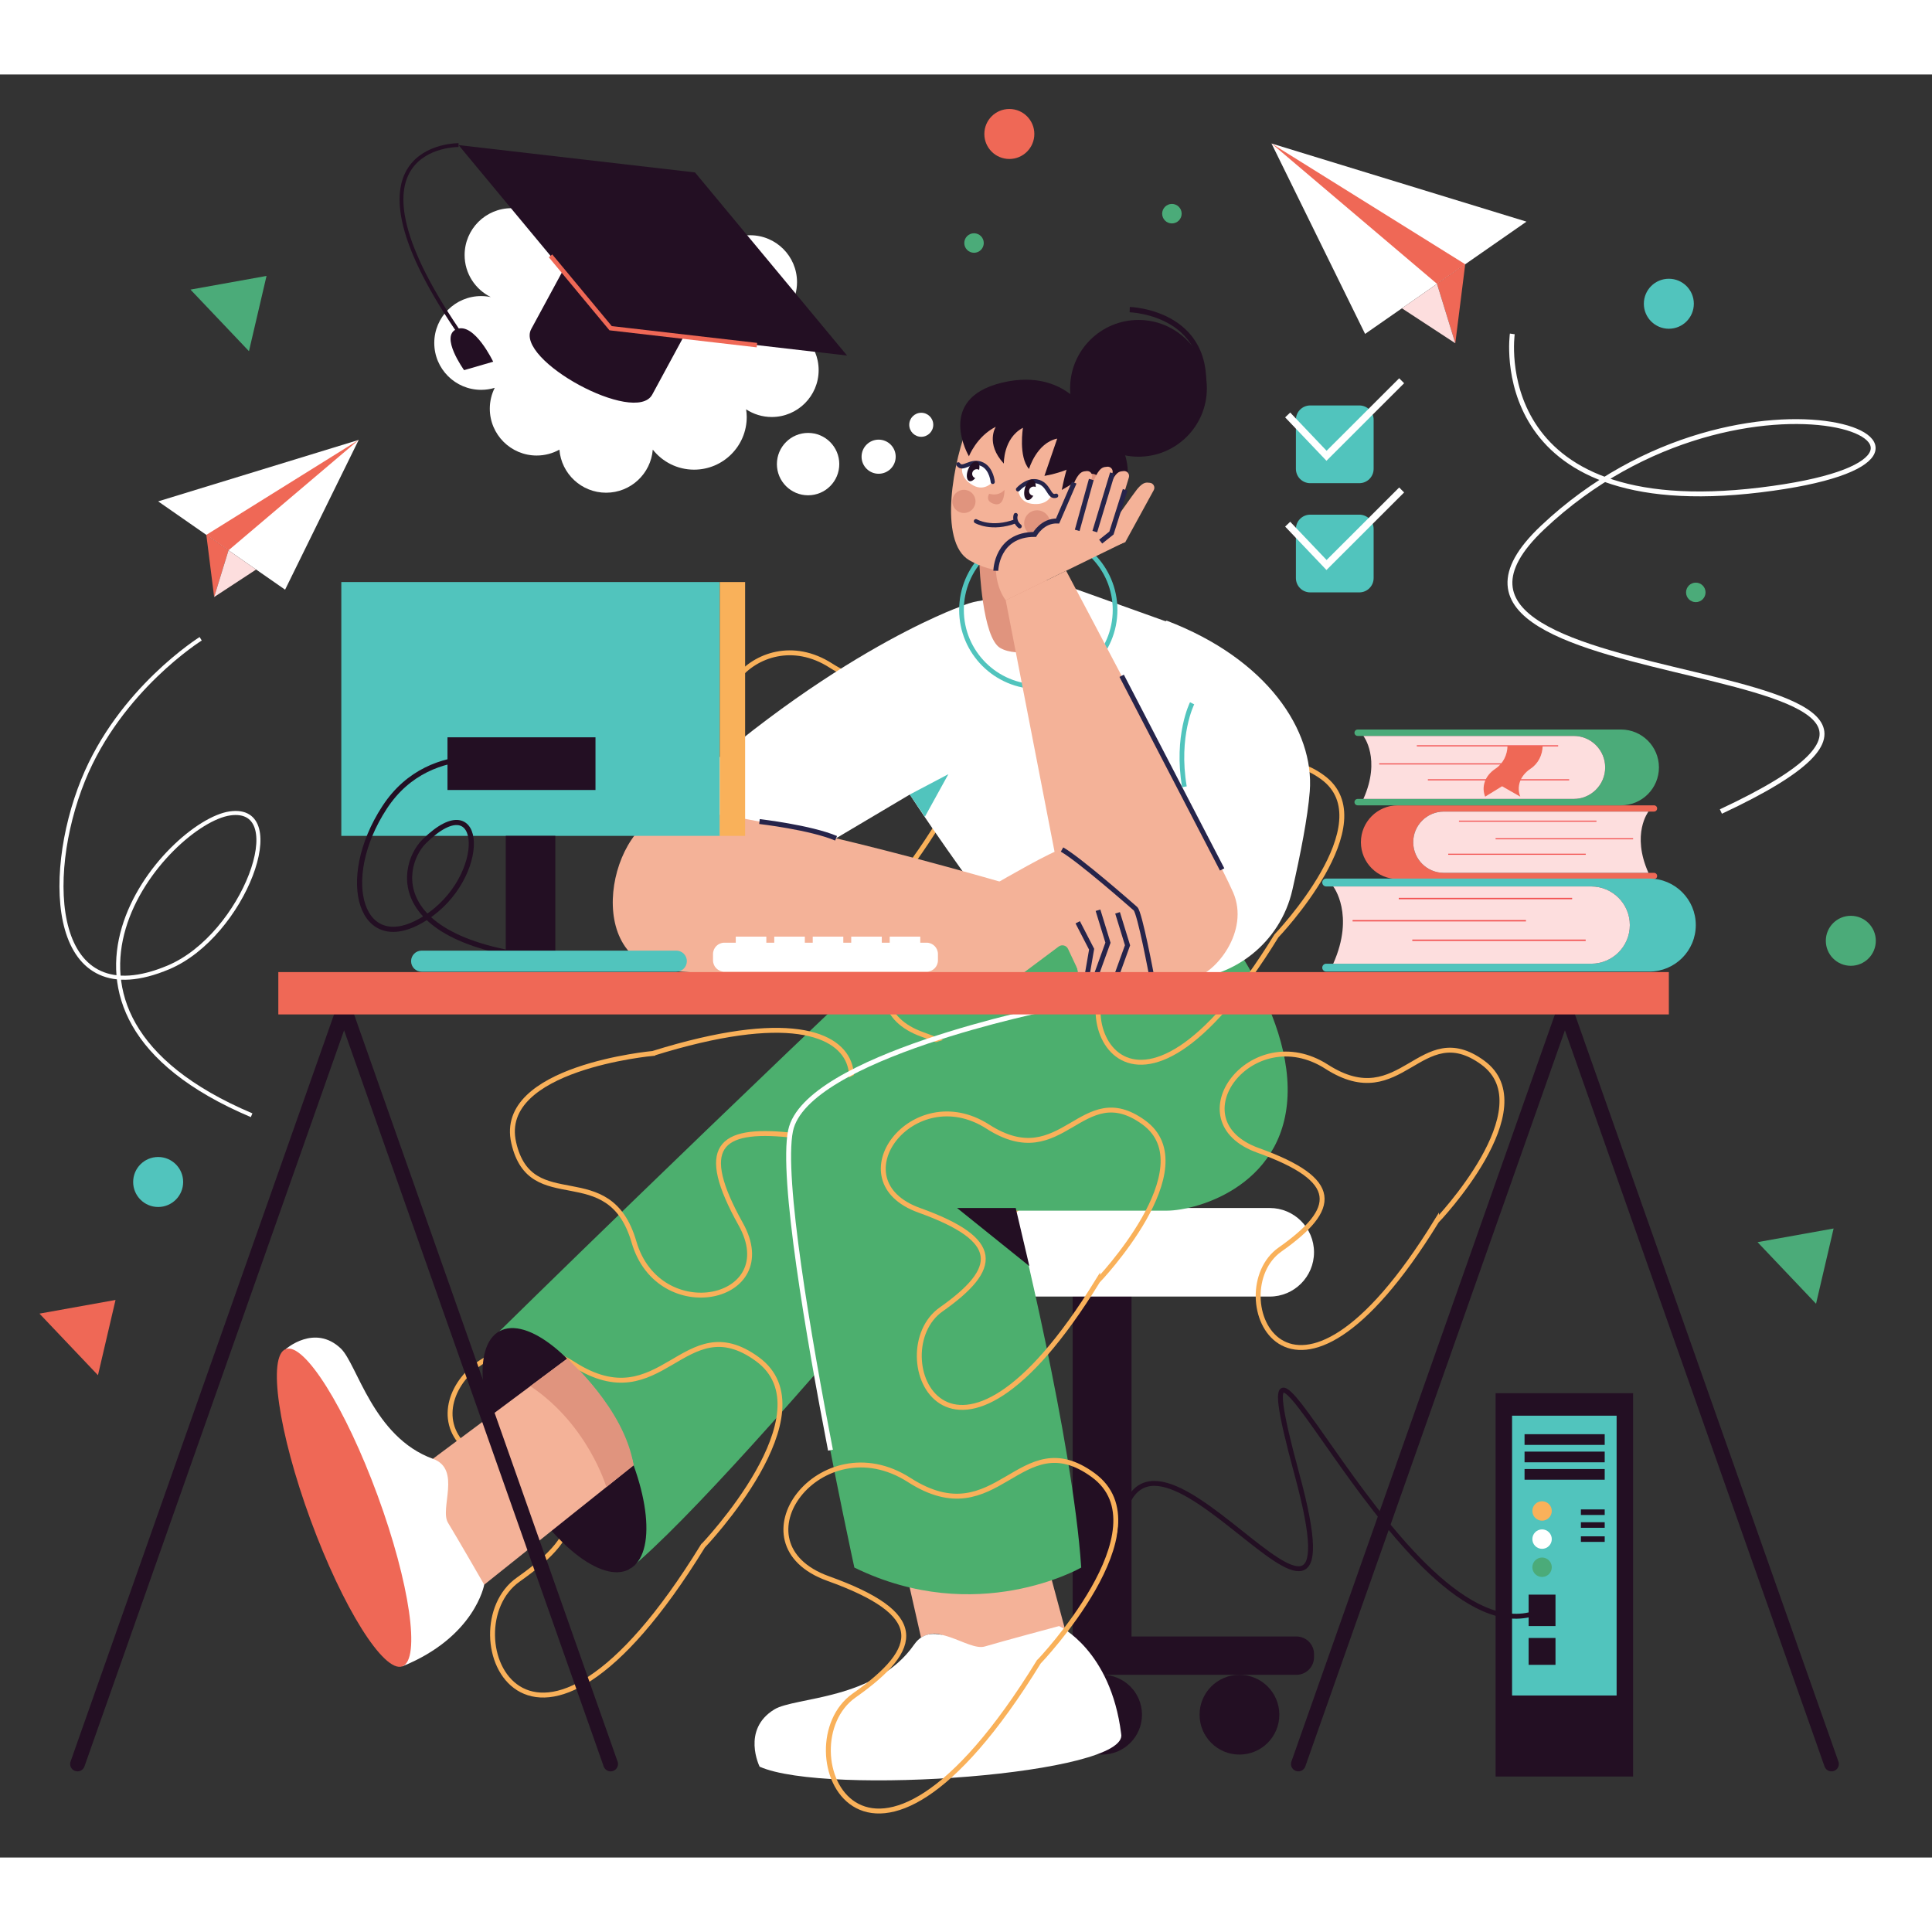 <svg version="1.1" id="svg2" width="1000px" height="1000px" viewBox="28.202 44.739 625.727 577.479" xmlns="http://www.w3.org/2000/svg">
  <rect x="28.202" y="44.739" width="625.727" height="577.479" fill="#333333" stroke="none"/>
  <g id="g8" transform="matrix(1.333,0,0,-1.333,0,666.667)">
    <g id="g10" transform="scale(0.1)">
      <path d="m 307.488,1654.93 142.09,-149.62 42.688,182.82 z" style="fill-opacity: 1; fill-rule: nonzero; stroke: none; fill: rgb(239, 104, 86);" id="path14"></path>
      <path d="m 674.379,4142.98 142.094,-149.62 42.683,182.82 z" style="fill:#4bab79;fill-opacity:1;fill-rule:nonzero;stroke:none" id="path16"></path>
      <path d="m 4481.84,1828.56 142.1,-149.62 42.68,182.82 z" style="fill:#4bab79;fill-opacity:1;fill-rule:nonzero;stroke:none" id="path18"></path>
      <path d="m 4647.71,2560.78 c 0,-33.55 27.19,-60.74 60.73,-60.74 33.55,0 60.74,27.19 60.74,60.74 0,33.54 -27.19,60.73 -60.74,60.73 -33.54,0 -60.73,-27.19 -60.73,-60.73" style="fill:#4bab79;fill-opacity:1;fill-rule:nonzero;stroke:none" id="path20"></path>
      <path d="m 2603.19,4521.08 c 0,-33.54 27.19,-60.74 60.74,-60.74 33.54,0 60.73,27.2 60.73,60.74 0,33.55 -27.19,60.74 -60.73,60.74 -33.55,0 -60.74,-27.19 -60.74,-60.74" style="fill-opacity: 1; fill-rule: nonzero; stroke: none; fill: rgb(239, 104, 86);" id="path22"></path>
      <path d="m 4205.57,4108.6 c 0,-33.55 27.19,-60.74 60.74,-60.74 33.54,0 60.73,27.19 60.73,60.74 0,33.54 -27.19,60.73 -60.73,60.73 -33.55,0 -60.74,-27.19 -60.74,-60.73" style="fill:#51c4bd;fill-opacity:1;fill-rule:nonzero;stroke:none" id="path24"></path>
      <path d="m 535.102,1974.75 c 0,-33.54 27.195,-60.73 60.738,-60.73 33.543,0 60.734,27.19 60.734,60.73 0,33.55 -27.191,60.74 -60.734,60.74 -33.543,0 -60.738,-27.19 -60.738,-60.74" style="fill:#51c4bd;fill-opacity:1;fill-rule:nonzero;stroke:none" id="path26"></path>
      <path d="m 2663.93,1789.91 c 0,-13.09 10.6,-23.69 23.68,-23.69 13.09,0 23.69,10.6 23.69,23.69 0,13.08 -10.6,23.68 -23.69,23.68 -13.08,0 -23.68,-10.6 -23.68,-23.68" style="fill:#4bab79;fill-opacity:1;fill-rule:nonzero;stroke:none" id="path28"></path>
      <path d="m 3035.23,4327.45 c 0,-13.09 10.61,-23.7 23.69,-23.7 13.08,0 23.69,10.61 23.69,23.7 0,13.08 -10.61,23.68 -23.69,23.68 -13.08,0 -23.69,-10.6 -23.69,-23.68" style="fill:#4bab79;fill-opacity:1;fill-rule:nonzero;stroke:none" id="path30"></path>
      <path d="m 2554.44,4256.14 c 0,-13.08 10.6,-23.69 23.68,-23.69 13.09,0 23.69,10.61 23.69,23.69 0,13.08 -10.6,23.69 -23.69,23.69 -13.08,0 -23.68,-10.61 -23.68,-23.69" style="fill:#4bab79;fill-opacity:1;fill-rule:nonzero;stroke:none" id="path32"></path>
      <path d="m 4308.1,3407.29 c 0,-13.08 10.61,-23.68 23.69,-23.68 13.09,0 23.69,10.6 23.69,23.68 0,13.09 -10.6,23.69 -23.69,23.69 -13.08,0 -23.69,-10.6 -23.69,-23.69" style="fill:#4bab79;fill-opacity:1;fill-rule:nonzero;stroke:none" id="path34"></path>
      <path d="m 2304.9,3736.98 c 0,-22.89 18.56,-41.45 41.45,-41.45 22.9,0 41.46,18.56 41.46,41.45 0,22.89 -18.56,41.45 -41.46,41.45 -22.89,0 -41.45,-18.56 -41.45,-41.45" style="fill:#ffffff;fill-opacity:1;fill-rule:nonzero;stroke:none" id="path36"></path>
      <path d="m 2420.71,3814.52 c 0,-16.12 13.07,-29.19 29.19,-29.19 16.12,0 29.19,13.07 29.19,29.19 0,16.12 -13.07,29.19 -29.19,29.19 -16.12,0 -29.19,-13.07 -29.19,-29.19" style="fill:#ffffff;fill-opacity:1;fill-rule:nonzero;stroke:none" id="path38"></path>
      <path d="m 2099.18,3718.98 c 0,-41.85 33.93,-75.78 75.79,-75.78 41.85,0 75.78,33.93 75.78,75.78 0,41.85 -33.93,75.78 -75.78,75.78 -41.86,0 -75.79,-33.93 -75.79,-75.78" style="fill:#ffffff;fill-opacity:1;fill-rule:nonzero;stroke:none" id="path40"></path>
      <path d="m 2088.72,4061.14 c 35.36,19.33 59.36,56.86 59.36,100 0,62.91 -51,113.91 -113.91,113.91 -18.36,0 -35.64,-4.44 -51,-12.16 0.42,4 0.67,8.05 0.67,12.16 0,62.91 -51,113.91 -113.91,113.91 -45.35,0 -84.39,-26.57 -102.72,-64.92 -11.36,50.92 -56.74,89.01 -111.09,89.01 -62.84,0 -113.79,-50.89 -113.9,-113.7 -20.89,25.3 -52.5,41.42 -87.87,41.42 -62.91,0 -113.91,-50.99 -113.91,-113.9 0,-44.8 25.93,-83.45 63.55,-102.05 -7.55,1.57 -15.35,2.41 -23.36,2.41 -62.91,0 -113.91,-51 -113.91,-113.91 0,-62.9 51,-113.9 113.91,-113.9 11.47,0 22.53,1.73 32.97,4.89 -7.59,-15.26 -11.96,-32.4 -11.96,-50.59 0,-62.91 50.99,-113.91 113.9,-113.91 20.04,0 38.85,5.21 55.2,14.3 4.73,-58.56 53.66,-104.64 113.44,-104.64 59.82,0 108.76,46.12 113.45,104.73 23.43,-29.64 59.62,-48.72 100.34,-48.72 70.66,0 127.94,57.28 127.94,127.94 0,6.35 -0.62,12.53 -1.51,18.63 17.91,-11.74 39.3,-18.63 62.33,-18.63 62.91,0 113.9,51 113.9,113.91 0,62.24 -49.93,112.73 -111.91,113.81" style="fill:#ffffff;fill-opacity:1;fill-rule:nonzero;stroke:none" id="path42"></path>
      <path d="m 1695.17,4049.16 574.48,-66.4 -369.45,444.91 -574.47,66.4 369.44,-444.91" style="fill:#230f23;fill-opacity:1;fill-rule:nonzero;stroke:none" id="path44"></path>
      <path d="m 1502.31,4047.17 c -40.74,-75.21 253.26,-234.47 294.01,-159.25 l 147.09,271.56 -294,159.25 -147.1,-271.56" style="fill:#230f23;fill-opacity:1;fill-rule:nonzero;stroke:none" id="path46"></path>
      <path d="m 1549.17,4224.98 146,-175.82 355.44,-41.08" style="fill: none; stroke: rgb(239, 104, 86); stroke-width: 10.829; stroke-linecap: butt; stroke-linejoin: miter; stroke-miterlimit: 10; stroke-dasharray: none; stroke-opacity: 1;" id="path48"></path>
      <path d="m 1325.73,4494.07 c 0,0 -320.45,4.48 12.91,-471.76" style="fill:none;stroke:#230f23;stroke-width:9.274;stroke-linecap:butt;stroke-linejoin:miter;stroke-miterlimit:10;stroke-dasharray:none;stroke-opacity:1" id="path50"></path>
      <path d="m 1339.16,3947.26 70.67,20.49 c 0,0 -45.57,95.87 -88.28,79.4 -42.7,-16.47 17.61,-99.89 17.61,-99.89" style="fill:#230f23;fill-opacity:1;fill-rule:nonzero;stroke:none" id="path52"></path>
      <path d="m 3394.96,3672.65 h 119.3 c 19.21,0 34.78,15.57 34.78,34.78 v 119.3 c 0,19.21 -15.57,34.78 -34.78,34.78 h -119.3 c -19.21,0 -34.78,-15.57 -34.78,-34.78 v -119.3 c 0,-19.21 15.57,-34.78 34.78,-34.78" style="fill:#51c4bd;fill-opacity:1;fill-rule:nonzero;stroke:none" id="path54"></path>
      <path d="m 3340.19,3838.41 94.42,-99.22 182.51,182.34" style="fill:none;stroke:#ffffff;stroke-width:16.997;stroke-linecap:butt;stroke-linejoin:miter;stroke-miterlimit:10;stroke-dasharray:none;stroke-opacity:1" id="path56"></path>
      <path d="m 3394.96,3407.29 h 119.3 c 19.21,0 34.78,15.57 34.78,34.78 v 119.3 c 0,19.21 -15.57,34.78 -34.78,34.78 h -119.3 c -19.21,0 -34.78,-15.57 -34.78,-34.78 v -119.3 c 0,-19.21 15.57,-34.78 34.78,-34.78" style="fill:#51c4bd;fill-opacity:1;fill-rule:nonzero;stroke:none" id="path58"></path>
      <path d="m 3340.19,3573.05 94.42,-99.22 182.51,182.34" style="fill:none;stroke:#ffffff;stroke-width:16.997;stroke-linecap:butt;stroke-linejoin:miter;stroke-miterlimit:10;stroke-dasharray:none;stroke-opacity:1" id="path60"></path>
      <path d="m 3361.46,777.371 h -781.81 c -23.6,0 -42.73,19.129 -42.73,42.731 v 7.66 c 0,23.597 19.13,42.73 42.73,42.73 h 781.81 c 23.6,0 42.73,-19.133 42.73,-42.73 v -7.66 c 0,-23.602 -19.13,-42.731 -42.73,-42.731" style="fill:#230f23;fill-opacity:1;fill-rule:nonzero;stroke:none" id="path62"></path>
      <path d="m 2960.82,809.41 h -143.01 v 994.56 h 143.01 V 809.41" style="fill:#230f23;fill-opacity:1;fill-rule:nonzero;stroke:none" id="path64"></path>
      <path d="m 3126.12,680.469 c 0,-53.52 43.39,-96.91 96.91,-96.91 53.52,0 96.9,43.39 96.9,96.91 0,53.519 -43.38,96.902 -96.9,96.902 -53.52,0 -96.91,-43.383 -96.91,-96.902" style="fill:#230f23;fill-opacity:1;fill-rule:nonzero;stroke:none" id="path66"></path>
      <path d="m 2792.41,680.469 c 0,-53.52 43.38,-96.91 96.9,-96.91 53.52,0 96.91,43.39 96.91,96.91 0,53.519 -43.39,96.902 -96.91,96.902 -53.52,0 -96.9,-43.383 -96.9,-96.902" style="fill:#230f23;fill-opacity:1;fill-rule:nonzero;stroke:none" id="path68"></path>
      <path d="m 2458.69,680.469 c 0,-53.52 43.39,-96.91 96.91,-96.91 53.52,0 96.9,43.39 96.9,96.91 0,53.519 -43.38,96.902 -96.9,96.902 -53.52,0 -96.91,-43.383 -96.91,-96.902" style="fill:#230f23;fill-opacity:1;fill-rule:nonzero;stroke:none" id="path70"></path>
      <path d="m 3296.59,1696.37 h -814.55 c -59.43,0 -107.6,48.18 -107.6,107.6 v 0 c 0,59.43 48.17,107.6 107.6,107.6 h 814.55 c 59.42,0 107.6,-48.17 107.6,-107.6 v 0 c 0,-59.42 -48.18,-107.6 -107.6,-107.6" style="fill:#ffffff;fill-opacity:1;fill-rule:nonzero;stroke:none" id="path72"></path>
      <path d="M 2805.59,864.371 2675.94,1346.2 c 0,0 -140.05,34.21 -324.26,-47.69 l 97.72,-430.772 c 0,0 30.32,20.262 58.4,2.481 28.07,-17.778 139.94,-188.41 297.79,-5.848" style="fill-opacity: 1; fill-rule: nonzero; stroke: none; fill: rgb(244, 178, 152);" id="path74"></path>
      <path d="m 2784.82,895.801 c 0,0 125.36,-58.063 150.75,-261.403 22.81,-99.109 -717.05,-152.207 -878.34,-80.226 0,0 -44.69,89.769 35.62,139.039 50.26,30.828 245.3,21.848 340.04,157.918 45.73,65.672 130,-17.328 171.59,-4.91 41.59,12.422 180.34,49.582 180.34,49.582" style="fill:#ffffff;fill-opacity:1;fill-rule:nonzero;stroke:none" id="path76"></path>
      <path d="m 1425.21,1612.28 c 0,0 511.21,503.27 1148.36,1103.49 l 321.31,-369.97 c 0,0 -873.37,-1080.97 -1153.92,-1311.73 l -315.75,578.21" style="fill: rgb(76, 175, 110); fill-opacity: 1; fill-rule: nonzero; stroke: none;" id="path78"></path>
      <g id="g80">
        <g id="g82" clip-path="url(#clipPath86)">
          <path d="m 1797.67,2287.07 c 0,0 -379.7,-34.35 -337.93,-216.95 41.76,-182.61 231.64,-32.98 292.23,-241.14 60.59,-208.17 363.5,-143.4 259.29,43.41 -104.2,186.81 -53.52,234.41 118.26,216.66 178.29,-18.43 324.17,402.56 -331.85,198.02 z" style="fill:none;stroke:#f9b15a;stroke-width:11.918;stroke-linecap:butt;stroke-linejoin:miter;stroke-miterlimit:10;stroke-dasharray:none;stroke-opacity:1" id="path88"></path>
          <path d="m 2496.84,2854.26 c 0,0 263.59,275.44 112.09,385.62 -151.49,110.18 -196.25,-127.39 -378.73,-10.33 -182.49,117.07 -368.21,-130.83 -166.89,-203.14 201.32,-72.3 194.41,-141.49 53.26,-241.01 -146.48,-103.29 20.27,-516.46 380.27,68.86 z" style="fill:none;stroke:#f9b15a;stroke-width:11.918;stroke-linecap:butt;stroke-linejoin:miter;stroke-miterlimit:10;stroke-dasharray:none;stroke-opacity:1" id="path90"></path>
          <path d="m 2885.88,2161.17 c 0,0 263.58,275.44 112.09,385.62 -151.49,110.17 -196.25,-127.4 -378.74,-10.33 -182.48,117.06 -368.2,-130.84 -166.88,-203.14 201.31,-72.31 194.4,-141.49 53.26,-241.02 -146.48,-103.29 20.27,-516.45 380.27,68.87 z" style="fill:none;stroke:#f9b15a;stroke-width:11.918;stroke-linecap:butt;stroke-linejoin:miter;stroke-miterlimit:10;stroke-dasharray:none;stroke-opacity:1" id="path92"></path>
          <path d="m 1919.17,1089.92 c 0,0 310.79,324.78 132.17,454.69 -178.63,129.91 -231.41,-150.21 -446.57,-12.18 -215.16,138.03 -434.15,-154.27 -196.77,-239.52 237.37,-85.26 229.22,-166.83 62.8,-284.18 -172.72,-121.789 23.9,-608.96 448.37,81.19 z" style="fill:none;stroke:#f9b15a;stroke-width:11.918;stroke-linecap:butt;stroke-linejoin:miter;stroke-miterlimit:10;stroke-dasharray:none;stroke-opacity:1" id="path94"></path>
        </g>
      </g>
      <path d="m 1461.92,1257.01 c 87.19,-159.67 212.12,-259.479 279.04,-222.94 66.92,36.54 50.48,195.6 -36.71,355.27 -87.19,159.67 -212.12,259.49 -279.04,222.94 -66.92,-36.54 -50.49,-195.6 36.71,-355.27" style="fill:#230f23;fill-opacity:1;fill-rule:nonzero;stroke:none" id="path96"></path>
      <path d="m 1388.07,996.32 362.93,290.1 c 0,0 -22.96,132.25 -161.46,258.97 l -326.17,-243.18 c 0,0 23.51,-18.98 18.79,-49.56 -4.72,-30.58 -108.68,-189.6 105.91,-256.33" style="fill-opacity: 1; fill-rule: nonzero; stroke: none; fill: rgb(244, 178, 152);" id="path98"></path>
      <path d="m 1388.07,996.32 c 0,0 -22.14,-126.73 -198.98,-198.39 0,0 -202.52,665 -283.082,770.94 0,0 70.035,61.76 133.642,1.34 39.8,-37.81 78.56,-215.44 223.72,-268 70.07,-25.37 15.63,-121.12 36.79,-155.55 21.16,-34.44 87.91,-150.34 87.91,-150.34" style="fill:#ffffff;fill-opacity:1;fill-rule:nonzero;stroke:none" id="path100"></path>
      <path d="m 966.184,1153.52 c 78.166,-212.891 177.966,-372.09 222.906,-355.59 44.94,16.5 17.99,202.46 -60.18,415.35 -78.17,212.89 -177.969,372.09 -222.902,355.59 -44.938,-16.5 -17.996,-202.46 60.176,-415.35" style="fill-opacity: 1; fill-rule: nonzero; stroke: none; fill: rgb(239, 104, 86);" id="path102"></path>
      <path d="m 1500.2,1478.78 89.34,66.61 c 0,0 139.01,-119.75 161.46,-258.97 l -66.16,-52.88 c 0,0 -44.02,150.94 -184.64,245.24" style="fill-opacity: 1; fill-rule: nonzero; stroke: none; fill: rgb(224, 148, 126);" id="path104"></path>
      <path d="M 3107.55 2687.158 C 3107.55 2687.158 3336.05 2439.977 3340.13 2204.952 C 3344.21 1969.927 3123.48 1905.088 3046.15 1905.088 C 2968.82 1905.088 2679.43 1905.088 2679.43 1905.088 C 2679.43 1905.088 2818.49 1345.887 2838.57 1037.929 C 2838.57 1037.929 2585.27 892.052 2287.4 1037.929 C 2287.4 1037.929 2095.63 1913.191 2132.35 2091.491 C 2169.07 2269.781 2762.12 2387.294 2762.12 2387.294 L 2573.57 2703.733 L 3107.55 2687.158" style="fill: rgb(76, 175, 110); fill-opacity: 1; fill-rule: nonzero; stroke: none;" id="path106"></path>
      <g id="g108">
        <g id="g110" clip-path="url(#clipPath114)">
          <path d="m 2878.43,1733.9 c 0,0 263.59,275.45 112.09,385.62 -151.49,110.18 -196.25,-127.39 -378.73,-10.33 -182.49,117.07 -368.21,-130.83 -166.89,-203.14 201.32,-72.3 194.41,-141.48 53.27,-241.01 -146.49,-103.29 20.26,-516.46 380.26,68.86 z" style="fill:none;stroke:#f9b15a;stroke-width:11.918;stroke-linecap:butt;stroke-linejoin:miter;stroke-miterlimit:10;stroke-dasharray:none;stroke-opacity:1" id="path116"></path>
          <path d="m 3312.75,2572.51 c 0,0 263.59,275.45 112.09,385.63 -151.49,110.17 -196.25,-127.4 -378.73,-10.33 -182.48,117.06 -368.21,-130.84 -166.89,-203.14 201.32,-72.31 194.41,-141.49 53.27,-241.02 -146.49,-103.29 20.27,-516.46 380.26,68.86 z" style="fill:none;stroke:#f9b15a;stroke-width:11.918;stroke-linecap:butt;stroke-linejoin:miter;stroke-miterlimit:10;stroke-dasharray:none;stroke-opacity:1" id="path118"></path>
          <path d="m 3701.79,1879.42 c 0,0 263.59,275.44 112.09,385.62 -151.49,110.18 -196.25,-127.39 -378.73,-10.33 -182.49,117.07 -368.21,-130.83 -166.89,-203.14 201.32,-72.3 194.41,-141.49 53.26,-241.01 -146.48,-103.29 20.27,-516.46 380.27,68.86 z" style="fill:none;stroke:#f9b15a;stroke-width:11.918;stroke-linecap:butt;stroke-linejoin:miter;stroke-miterlimit:10;stroke-dasharray:none;stroke-opacity:1" id="path120"></path>
          <path d="m 2735.08,808.18 c 0,0 310.8,324.77 132.17,454.68 -178.63,129.91 -231.4,-150.21 -446.57,-12.18 -215.16,138.03 -434.14,-154.26 -196.77,-239.52 237.37,-85.25 229.22,-166.828 62.8,-284.18 -172.72,-121.789 23.9,-608.949 448.37,81.2 z" style="fill:none;stroke:#f9b15a;stroke-width:11.918;stroke-linecap:butt;stroke-linejoin:miter;stroke-miterlimit:10;stroke-dasharray:none;stroke-opacity:1" id="path122"></path>
        </g>
      </g>
      <path d="m 2229.35,1323.18 c -53.07,274.18 -120.05,663.39 -97,776.09 36.72,179.53 629.77,297.86 629.77,297.86" style="fill:none;stroke:#ffffff;stroke-width:11.918;stroke-linecap:butt;stroke-linejoin:miter;stroke-miterlimit:10;stroke-dasharray:none;stroke-opacity:1" id="path124"></path>
      <path d="m 3046.1,3338.65 c 244.12,-93.13 359.17,-266.71 347.78,-414.67 -4.83,-62.85 -23.01,-154.78 -42.33,-239.77 -28.94,-127.31 -142.4,-217.45 -272.97,-217.45 h -32.48 l -130.51,603.46 c 29.21,116.3 60.15,229.37 130.51,268.43" style="fill:#ffffff;fill-opacity:1;fill-rule:nonzero;stroke:none" id="path126"></path>
      <path d="m 2544.67,3372.66 c 0,0 -346.41,-121.74 -762.56,-525.77 l 427.72,-56.67 371.83,220.59 -36.99,361.85" style="fill:#ffffff;fill-opacity:1;fill-rule:nonzero;stroke:none" id="path128"></path>
      <path d="M 2594.89 3387.047 C 2594.89 3387.047 2543.36 3382.452 2512.11 3348.114 C 2480.85 3313.765 2349.58 3070.63 2367.44 3013.39 C 2385.3 2956.139 2573.57 2697.404 2573.57 2697.404 L 2924.69 2697.404 C 2924.69 2697.404 2871.93 3233.202 3046.1 3336.247 L 2777.7 3432.41 L 2594.89 3387.047" style="fill: rgb(255, 255, 255); fill-opacity: 1; fill-rule: nonzero; stroke: none;" id="path130"></path>
      <g id="g132">
        <g id="g134" clip-path="url(#clipPath138)">
          <path d="m 2547.69,3364.65 c 0,-103.04 83.52,-186.56 186.56,-186.56 103.04,0 186.57,83.52 186.57,186.56 0,103.04 -83.53,186.57 -186.57,186.57 -103.04,0 -186.56,-83.53 -186.56,-186.57 z" style="fill:none;stroke:#51c4bd;stroke-width:11.388;stroke-linecap:butt;stroke-linejoin:miter;stroke-miterlimit:10;stroke-dasharray:none;stroke-opacity:1" id="path140"></path>
        </g>
      </g>
      <path d="m 2591.39,3473.21 c 0,0 6.75,-175.9 50.45,-201.01 43.71,-25.12 123.34,1.58 123.34,1.58 l -12.5,186.06 -161.29,13.37" style="fill-opacity: 1; fill-rule: nonzero; stroke: none; fill: rgb(224, 148, 126);" id="path142"></path>
      <path d="m 2779.08,3881.2 c -67.41,24.57 -174.42,26.95 -212.7,-60.97 -38.29,-87.92 -76.23,-290.17 0,-334.66 77.45,-45.21 175.83,-36.87 236.81,73.74 60.97,110.61 127.62,266.59 -24.11,321.89" style="fill-opacity: 1; fill-rule: nonzero; stroke: none; fill: rgb(244, 178, 152);" id="path144"></path>
      <path d="m 2791.38,3656.18 c 0,0 14.71,84.12 57.34,177.05 0,0 81.1,-19.1 99.68,-104.58 18.58,-85.48 -40.2,-165.02 -152.03,-180.99 0,0 53.86,101.38 54.18,143.79 -46.64,-28.04 -59.17,-35.27 -59.17,-35.27" style="fill:#230f23;fill-opacity:1;fill-rule:nonzero;stroke:none" id="path146"></path>
      <path d="m 2817.91,3657.6 c 0,0 42.04,69.31 70.59,20.29 25.32,-43.47 -28.71,-108.83 -92.13,-110.03 l 21.54,89.74" style="fill-opacity: 1; fill-rule: nonzero; stroke: none; fill: rgb(224, 148, 126);" id="path148"></path>
      <path d="m 2749.19,3690.44 c 0,0 104.72,15.41 120.36,74.06 15.64,58.65 -58.65,191.59 -222.87,152.49 -164.21,-39.1 -80.86,-179.07 -80.86,-179.07 0,0 18.3,48 65.22,71.83 0,0 -25.97,-40.28 19.55,-89.56 0,0 -1.82,61.45 46.4,87.07 0,0 -11.41,-70.13 14.76,-100.1 0,0 18.45,63.5 68.52,73.78 l -31.08,-90.5" style="fill:#230f23;fill-opacity:1;fill-rule:nonzero;stroke:none" id="path150"></path>
      <path d="m 3143.84,3903.11 c 0,-91.75 -74.38,-166.13 -166.13,-166.13 -91.75,0 -166.13,74.38 -166.13,166.13 0,91.75 74.38,166.12 166.13,166.12 91.75,0 166.13,-74.37 166.13,-166.12" style="fill:#230f23;fill-opacity:1;fill-rule:nonzero;stroke:none" id="path152"></path>
      <path d="m 2956.42,4094.36 c 0,0 219.77,-6.43 172.9,-235.86" style="fill:none;stroke:#230f23;stroke-width:12.975;stroke-linecap:butt;stroke-linejoin:miter;stroke-miterlimit:10;stroke-dasharray:none;stroke-opacity:1" id="path154"></path>
      <path d="m 2652.11,3656.52 c 0,0 -11.95,-16.46 -37.16,-9.61 0,0 -12.04,-18.37 13.17,-25.01 25.22,-6.64 23.99,34.62 23.99,34.62" style="fill-opacity: 1; fill-rule: nonzero; stroke: none; fill: rgb(224, 148, 126);" id="path156"></path>
      <path d="m 2685.02,3657.6 c 0,0 21.67,27.1 45.04,19.5 10.71,-3.48 25.63,-11.71 35.12,-35.71 0,0 -9.76,-24.13 -47.59,-18.69 -31.05,4.46 -32.57,34.9 -32.57,34.9" style="fill:#ffffff;fill-opacity:1;fill-rule:nonzero;stroke:none" id="path158"></path>
      <path d="m 2685.02,3657.6 c 0,0 20.82,23.66 45.04,19.5 31.27,-5.36 28.94,-41.65 47.69,-34.87" style="fill: none; stroke: rgb(38, 36, 74); stroke-width: 10.092; stroke-linecap: round; stroke-linejoin: miter; stroke-miterlimit: 10; stroke-dasharray: none; stroke-opacity: 1;" id="path160"></path>
      <path d="m 2726.51,3653.31 c -3.51,-13.7 -11.96,-23.36 -18.88,-21.59 -6.92,1.77 -9.68,14.31 -6.18,28 3.51,13.7 11.96,23.37 18.88,21.6 6.91,-1.77 9.68,-14.31 6.18,-28.01" style="fill:#230f23;fill-opacity:1;fill-rule:nonzero;stroke:none" id="path162"></path>
      <path d="m 2734.25,3653.25 c 0,-6.16 -4.99,-11.16 -11.16,-11.16 -6.17,0 -11.16,5 -11.16,11.16 0,6.17 4.99,11.16 11.16,11.16 6.17,0 11.16,-4.99 11.16,-11.16" style="fill:#ffffff;fill-opacity:1;fill-rule:nonzero;stroke:none" id="path164"></path>
      <path d="m 2623.57,3675.68 c 0,0 -1.33,34.68 -24.63,42.45 -10.69,3.57 -27.58,5.81 -49.48,-7.85 0,0 -6.48,-25.21 27.17,-43.32 27.63,-14.86 46.94,8.72 46.94,8.72" style="fill:#ffffff;fill-opacity:1;fill-rule:nonzero;stroke:none" id="path166"></path>
      <path d="m 2623.57,3675.68 c 0,0 -2.69,31.41 -24.63,42.45 -28.34,14.27 -48.03,-16.3 -59.09,0.29" style="fill: none; stroke: rgb(38, 36, 74); stroke-width: 10.092; stroke-linecap: round; stroke-linejoin: miter; stroke-miterlimit: 10; stroke-dasharray: none; stroke-opacity: 1;" id="path168"></path>
      <path d="m 2564.03,3706.48 c -5.32,-13.1 -4.27,-25.9 2.35,-28.59 6.62,-2.69 16.3,5.75 21.62,18.85 5.32,13.1 4.26,25.9 -2.35,28.59 -6.62,2.68 -16.3,-5.75 -21.62,-18.85" style="fill:#230f23;fill-opacity:1;fill-rule:nonzero;stroke:none" id="path170"></path>
      <path d="m 2575.81,3702.06 c -3.67,-4.96 -2.62,-11.95 2.34,-15.61 4.96,-3.67 11.95,-2.62 15.61,2.34 3.67,4.96 2.62,11.95 -2.34,15.62 -4.96,3.66 -11.95,2.61 -15.61,-2.35" style="fill:#ffffff;fill-opacity:1;fill-rule:nonzero;stroke:none" id="path172"></path>
      <path d="m 2762.83,3575.32 c 0,-17.37 -14.08,-31.45 -31.45,-31.45 -17.37,0 -31.45,14.08 -31.45,31.45 0,17.37 14.08,31.45 31.45,31.45 17.37,0 31.45,-14.08 31.45,-31.45" style="fill-opacity: 1; fill-rule: nonzero; stroke: none; fill: rgb(224, 148, 126);" id="path174"></path>
      <path d="m 2581.71,3628.35 c 0,-15.55 -12.61,-28.16 -28.16,-28.16 -15.56,0 -28.16,12.61 -28.16,28.16 0,15.56 12.6,28.17 28.16,28.17 15.55,0 28.16,-12.61 28.16,-28.17" style="fill-opacity: 1; fill-rule: nonzero; stroke: none; fill: rgb(224, 148, 126);" id="path176"></path>
      <path d="m 2582.67,3580.3 c 0,0 37.76,-22.42 96.76,0" style="fill: none; stroke: rgb(38, 36, 74); stroke-width: 10.092; stroke-linecap: round; stroke-linejoin: miter; stroke-miterlimit: 10; stroke-dasharray: none; stroke-opacity: 1;" id="path178"></path>
      <path d="m 2679.43,3595.26 c 0,0 -5.79,-14.35 9.63,-27.4" style="fill: none; stroke: rgb(38, 36, 74); stroke-width: 10.092; stroke-linecap: round; stroke-linejoin: miter; stroke-miterlimit: 10; stroke-dasharray: none; stroke-opacity: 1;" id="path180"></path>
      <path d="m 2655.19,3388.18 c 0,0 -28.96,34.47 -23.44,96.53 5.51,62.06 93.77,63.44 93.77,63.44 0,0 66.2,58.17 220.65,-17.81 l -290.98,-142.16" style="fill-opacity: 1; fill-rule: nonzero; stroke: none; fill: rgb(244, 178, 152);" id="path182"></path>
      <path d="m 2712.16,3530 c 0,0 22.76,45.49 69.02,50.73 0,0 38,89.45 43.4,99.7 11.43,21.72 18.98,20.65 27.02,21.63 8.62,1.05 15.44,-7.16 12.94,-15.47 l -41.42,-137.88 -68.12,-44.79 -42.84,26.08" style="fill-opacity: 1; fill-rule: nonzero; stroke: none; fill: rgb(244, 178, 152);" id="path184"></path>
      <path d="m 2762.12,3540.52 c 0,0 22.76,45.5 69.02,50.73 0,0 38,89.46 43.4,99.71 11.44,21.72 18.98,20.65 27.02,21.62 8.62,1.05 15.44,-7.15 12.94,-15.47 l -41.42,-137.87 -68.12,-44.79 -42.84,26.07" style="fill-opacity: 1; fill-rule: nonzero; stroke: none; fill: rgb(244, 178, 152);" id="path186"></path>
      <path d="m 2801.98,3530 c 0,0 22.76,45.49 69.02,50.73 0,0 37.99,89.45 43.39,99.7 11.44,21.72 18.99,20.65 27.03,21.63 8.62,1.05 15.44,-7.16 12.94,-15.47 l -41.43,-137.88 -68.12,-44.79 -42.83,26.08" style="fill-opacity: 1; fill-rule: nonzero; stroke: none; fill: rgb(244, 178, 152);" id="path188"></path>
      <path d="m 2833.21,3534.16 c 0,0 31.71,39.77 78.04,35.29 0,0 55.74,79.62 63.15,88.53 15.7,18.87 22.86,16.25 30.93,15.54 8.65,-0.76 13.62,-10.2 9.44,-17.82 l -69.14,-126.27 -75.93,-29.67 -36.49,34.4" style="fill-opacity: 1; fill-rule: nonzero; stroke: none; fill: rgb(244, 178, 152);" id="path190"></path>
      <path d="m 2631.05,3459.84 c 0,0 1.44,88.24 94.47,88.31 0,0 19.02,34.16 55.66,32.58 l 40.36,93.32" style="fill: none; stroke: rgb(38, 36, 74); stroke-width: 11.918; stroke-linecap: butt; stroke-linejoin: miter; stroke-miterlimit: 10; stroke-dasharray: none; stroke-opacity: 1;" id="path192"></path>
      <path d="m 2863.02,3681.53 -34.2,-123.55" style="fill: none; stroke: rgb(38, 36, 74); stroke-width: 11.918; stroke-linecap: butt; stroke-linejoin: miter; stroke-miterlimit: 10; stroke-dasharray: none; stroke-opacity: 1;" id="path194"></path>
      <path d="m 2914.5,3697.11 -42.91,-142.1" style="fill: none; stroke: rgb(38, 36, 74); stroke-width: 11.918; stroke-linecap: butt; stroke-linejoin: miter; stroke-miterlimit: 10; stroke-dasharray: none; stroke-opacity: 1;" id="path196"></path>
      <path d="m 2885.85,3530.65 26.14,20.79 33.33,105.08" style="fill: none; stroke: rgb(38, 36, 74); stroke-width: 11.918; stroke-linecap: butt; stroke-linejoin: miter; stroke-miterlimit: 10; stroke-dasharray: none; stroke-opacity: 1;" id="path198"></path>
      <path d="m 2801.93,3459.84 c 0,0 364.9,-686.97 405.79,-781.53 40.89,-94.56 -43.44,-196.78 -94.55,-207.01 -51.12,-10.22 -280.02,0 -280.02,0 l -178.01,916.88 146.79,71.66" style="fill-opacity: 1; fill-rule: nonzero; stroke: none; fill: rgb(244, 178, 152);" id="path200"></path>
      <path d="m 2641.84,2704.23 c 0,0 -654.5,190.99 -802.89,168.89 -148.39,-22.1 -217.85,-366.24 0,-385.19 217.85,-18.94 813.17,-6.67 813.17,-6.67 l -10.28,222.97" style="fill-opacity: 1; fill-rule: nonzero; stroke: none; fill: rgb(244, 178, 152);" id="path202"></path>
      <path d="M 2638.965 2704.23 C 2638.965 2704.23 2773.811 2782.53 2790.384 2782.53 C 2806.958 2782.53 2959.86 2647.88 2970.401 2638.72 C 2980.953 2629.56 2902.313 2471.25 2902.313 2471.25 L 2839.338 2471.25 L 2806.494 2541.19 C 2802.459 2549.78 2791.464 2552.5 2783.828 2546.8 L 2694.707 2480.25 L 2649.334 2480.25 L 2638.965 2704.23" style="fill-opacity: 1; fill-rule: nonzero; stroke: none; fill: rgb(244, 178, 152);" id="path204"></path>
      <path d="m 2791.95,2782.53 c 42.7,-24.4 168.01,-134.65 178.46,-143.81 10.46,-9.16 39.37,-163.83 39.37,-163.83" style="fill: none; stroke: rgb(38, 36, 74); stroke-width: 11.918; stroke-linecap: butt; stroke-linejoin: miter; stroke-miterlimit: 10; stroke-dasharray: none; stroke-opacity: 1;" id="path206"></path>
      <path d="m 2879.33,2635.01 24.23,-78.83 -28.49,-78.83" style="fill: none; stroke: rgb(38, 36, 74); stroke-width: 11.918; stroke-linecap: butt; stroke-linejoin: miter; stroke-miterlimit: 10; stroke-dasharray: none; stroke-opacity: 1;" id="path208"></path>
      <path d="m 2926.87,2628.71 24.23,-78.83 -28.49,-78.83" style="fill: none; stroke: rgb(38, 36, 74); stroke-width: 11.918; stroke-linecap: butt; stroke-linejoin: miter; stroke-miterlimit: 10; stroke-dasharray: none; stroke-opacity: 1;" id="path210"></path>
      <path d="m 2830.06,2605.75 33.79,-65.43 -11.29,-65.43" style="fill: none; stroke: rgb(38, 36, 74); stroke-width: 11.918; stroke-linecap: butt; stroke-linejoin: miter; stroke-miterlimit: 10; stroke-dasharray: none; stroke-opacity: 1;" id="path212"></path>
      <path d="m 2056.83,2850.5 c 0,0 123.33,-14.15 186.1,-40.64" style="fill: none; stroke: rgb(38, 36, 74); stroke-width: 11.918; stroke-linecap: butt; stroke-linejoin: miter; stroke-miterlimit: 10; stroke-dasharray: none; stroke-opacity: 1;" id="path214"></path>
      <path d="m 2936.85,3204.64 244.14,-470.5" style="fill: none; stroke: rgb(38, 36, 74); stroke-width: 11.918; stroke-linecap: butt; stroke-linejoin: miter; stroke-miterlimit: 10; stroke-dasharray: none; stroke-opacity: 1;" id="path216"></path>
      <path d="m 2679.43,1911.57 h -142.51 l 175.64,-141.22 z" style="fill:#230f23;fill-opacity:1;fill-rule:nonzero;stroke:none" id="path218"></path>
      <path d="M 3108 3137.84 C 3108 3137.84 3068.3 3058.833 3089.32 2935.001" style="fill: none; stroke: rgb(81, 196, 189); stroke-width: 11.388; stroke-linecap: butt; stroke-linejoin: miter; stroke-miterlimit: 10; stroke-dasharray: none; stroke-opacity: 1;" id="path220"></path>
      <path d="M 2421.853 2916.086 L 2515.793 2965.606 L 2458.753 2862.136 L 2421.853 2916.086 Z" style="fill:#51c4bd;fill-opacity:1;fill-rule:nonzero;stroke:none" id="path222"></path>
      <path d="M 4661.47,560.641 4013.8,2397.13 3366.12,560.641" style="fill:none;stroke:#230f23;stroke-width:35.754;stroke-linecap:round;stroke-linejoin:miter;stroke-miterlimit:10;stroke-dasharray:none;stroke-opacity:1" id="path224"></path>
      <path d="M 1695.22,560.641 1047.55,2397.13 399.879,560.641" style="fill:none;stroke:#230f23;stroke-width:35.754;stroke-linecap:round;stroke-linejoin:miter;stroke-miterlimit:10;stroke-dasharray:none;stroke-opacity:1" id="path226"></path>
      <path d="M 887.805,2381.93 H 4266.31 v 102.79 H 887.805 v -102.79" style="fill-opacity: 1; fill-rule: nonzero; stroke: none; fill: rgb(239, 104, 86);" id="path228"></path>
      <path d="m 3607.74,2889.9 h 622.56 c 4.18,0 7.58,-3.39 7.58,-7.58 v 0 c 0,-4.18 -3.4,-7.57 -7.58,-7.57 h -510.63 c -41.11,0 -74.44,-33.34 -74.44,-74.45 v 0 c 0,-41.12 33.33,-74.45 74.44,-74.45 h 510.63 c 4.18,0 7.58,-3.39 7.58,-7.58 v 0 c 0,-4.18 -3.4,-7.57 -7.58,-7.57 h -622.56 c -49.49,0 -89.61,40.11 -89.61,89.6 v 0 c 0,49.49 40.12,89.6 89.61,89.6" style="fill-opacity: 1; fill-rule: nonzero; stroke: none; fill: rgb(239, 104, 86);" id="path230"></path>
      <path d="m 4216.78,2874.75 c 0,0 -42.31,-54.23 0,-148.9 h -497.11 c -41.11,0 -74.44,33.33 -74.44,74.45 v 0 c 0,41.11 33.33,74.45 74.44,74.45 h 497.11" style="fill:#fddede;fill-opacity:1;fill-rule:nonzero;stroke:none" id="path232"></path>
      <path d="M 4090.47,2851.43 H 3756.39" style="fill:none;stroke:#f25150;stroke-width:2.593;stroke-linecap:butt;stroke-linejoin:miter;stroke-miterlimit:10;stroke-dasharray:none;stroke-opacity:1" id="path234"></path>
      <path d="M 4179.46,2808.66 H 3845.38" style="fill:none;stroke:#f25150;stroke-width:2.593;stroke-linecap:butt;stroke-linejoin:miter;stroke-miterlimit:10;stroke-dasharray:none;stroke-opacity:1" id="path236"></path>
      <path d="M 4064.39,2771.07 H 3730.31" style="fill:none;stroke:#f25150;stroke-width:2.593;stroke-linecap:butt;stroke-linejoin:miter;stroke-miterlimit:10;stroke-dasharray:none;stroke-opacity:1" id="path238"></path>
      <path d="m 4150.14,3074.09 h -639.86 c -4.3,0 -7.78,-3.49 -7.78,-7.79 v 0 c 0,-4.3 3.48,-7.79 7.78,-7.79 h 524.82 c 42.25,0 76.51,-34.26 76.51,-76.51 v 0 c 0,-42.26 -34.26,-76.52 -76.51,-76.52 h -524.82 c -4.3,0 -7.78,-3.49 -7.78,-7.79 v 0 c 0,-4.3 3.48,-7.79 7.78,-7.79 h 639.86 c 50.86,0 92.09,41.23 92.09,92.1 v 0 c 0,50.86 -41.23,92.09 -92.09,92.09" style="fill:#4bab79;fill-opacity:1;fill-rule:nonzero;stroke:none" id="path240"></path>
      <path d="m 3524.18,3058.51 c 0,0 43.49,-55.73 0,-153.03 h 510.92 c 42.25,0 76.51,34.26 76.51,76.52 v 0 c 0,42.25 -34.26,76.51 -76.51,76.51 h -510.92" style="fill:#fddede;fill-opacity:1;fill-rule:nonzero;stroke:none" id="path242"></path>
      <path d="m 3653.99,3034.55 h 343.36" style="fill:none;stroke:#f25150;stroke-width:2.665;stroke-linecap:butt;stroke-linejoin:miter;stroke-miterlimit:10;stroke-dasharray:none;stroke-opacity:1" id="path244"></path>
      <path d="M 3562.54,2990.58 H 3905.9" style="fill:none;stroke:#f25150;stroke-width:2.665;stroke-linecap:butt;stroke-linejoin:miter;stroke-miterlimit:10;stroke-dasharray:none;stroke-opacity:1" id="path246"></path>
      <path d="m 3680.8,2951.95 h 343.36" style="fill:none;stroke:#f25150;stroke-width:2.665;stroke-linecap:butt;stroke-linejoin:miter;stroke-miterlimit:10;stroke-dasharray:none;stroke-opacity:1" id="path248"></path>
      <path d="m 4218.81,2711.95 h -785.04 c -5.27,0 -9.55,-4.28 -9.55,-9.56 v 0 c 0,-5.28 4.28,-9.56 9.55,-9.56 h 643.89 c 51.84,0 93.87,-42.02 93.87,-93.87 v 0 c 0,-51.84 -42.03,-93.87 -93.87,-93.87 h -643.89 c -5.27,0 -9.55,-4.28 -9.55,-9.56 v 0 c 0,-5.28 4.28,-9.56 9.55,-9.56 h 785.04 c 62.4,0 112.98,50.59 112.98,112.99 v 0 c 0,62.4 -50.58,112.99 -112.98,112.99" style="fill:#51c4bd;fill-opacity:1;fill-rule:nonzero;stroke:none" id="path250"></path>
      <path d="m 3450.82,2692.83 c 0,0 53.36,-68.37 0,-187.74 h 626.84 c 51.84,0 93.87,42.03 93.87,93.87 v 0 c 0,51.85 -42.03,93.87 -93.87,93.87 h -626.84" style="fill:#fddede;fill-opacity:1;fill-rule:nonzero;stroke:none" id="path252"></path>
      <path d="m 3610.09,2663.44 h 421.26" style="fill:none;stroke:#f25150;stroke-width:3.27;stroke-linecap:butt;stroke-linejoin:miter;stroke-miterlimit:10;stroke-dasharray:none;stroke-opacity:1" id="path254"></path>
      <path d="m 3497.88,2609.5 h 421.27" style="fill:none;stroke:#f25150;stroke-width:3.27;stroke-linecap:butt;stroke-linejoin:miter;stroke-miterlimit:10;stroke-dasharray:none;stroke-opacity:1" id="path256"></path>
      <path d="m 3642.98,2562.1 h 421.26" style="fill:none;stroke:#f25150;stroke-width:3.27;stroke-linecap:butt;stroke-linejoin:miter;stroke-miterlimit:10;stroke-dasharray:none;stroke-opacity:1" id="path258"></path>
      <path d="m 3905.37,2911.01 c -8.97,22.5 -2.2,49.75 24.86,67.79 19.28,12.85 29.05,33.99 29.49,55.75 h -85.36 c -0.44,-21.76 -10.22,-42.9 -29.49,-55.75 -27.07,-18.04 -33.84,-45.29 -24.86,-67.79 l 41.12,25.25 44.24,-25.25" style="fill-opacity: 1; fill-rule: nonzero; stroke: none; fill: rgb(239, 104, 86);" id="path260"></path>
      <path d="M 4179.46,1461.57 H 3845.38 V 530.191 h 334.08 v 931.379" style="fill:#230f23;fill-opacity:1;fill-rule:nonzero;stroke:none" id="path262"></path>
      <path d="M 4139.41,1406.95 H 3885.42 V 727.09 h 253.99 v 679.86" style="fill:#51c4bd;fill-opacity:1;fill-rule:nonzero;stroke:none" id="path264"></path>
      <path d="m 4110.48,1336 h -194.77 v 25.97 h 194.77 V 1336" style="fill:#230f23;fill-opacity:1;fill-rule:nonzero;stroke:none" id="path266"></path>
      <path d="m 4110.48,1293.7 h -194.77 v 25.97 h 194.77 v -25.97" style="fill:#230f23;fill-opacity:1;fill-rule:nonzero;stroke:none" id="path268"></path>
      <path d="m 4110.48,1251.4 h -194.77 v 25.97 h 194.77 v -25.97" style="fill:#230f23;fill-opacity:1;fill-rule:nonzero;stroke:none" id="path270"></path>
      <path d="m 4052.63,1165.72 h 57.85 v 13.49 h -57.85 v -13.49" style="fill:#230f23;fill-opacity:1;fill-rule:nonzero;stroke:none" id="path272"></path>
      <path d="m 4052.63,1134.58 h 57.85 v 13.5 h -57.85 v -13.5" style="fill:#230f23;fill-opacity:1;fill-rule:nonzero;stroke:none" id="path274"></path>
      <path d="m 4052.63,1100.33 h 57.85 v 13.49 h -57.85 v -13.49" style="fill:#230f23;fill-opacity:1;fill-rule:nonzero;stroke:none" id="path276"></path>
      <path d="m 3934.69,1175.45 c 0,-13.03 10.57,-23.6 23.6,-23.6 13.03,0 23.6,10.57 23.6,23.6 0,13.04 -10.57,23.6 -23.6,23.6 -13.03,0 -23.6,-10.56 -23.6,-23.6" style="fill:#f9b15a;fill-opacity:1;fill-rule:nonzero;stroke:none" id="path278"></path>
      <path d="m 3934.69,1107.08 c 0,-13.04 10.57,-23.6 23.6,-23.6 13.03,0 23.6,10.56 23.6,23.6 0,13.03 -10.57,23.6 -23.6,23.6 -13.03,0 -23.6,-10.57 -23.6,-23.6" style="fill:#ffffff;fill-opacity:1;fill-rule:nonzero;stroke:none" id="path280"></path>
      <path d="m 3934.69,1038.7 c 0,-13.03 10.57,-23.6 23.6,-23.6 13.03,0 23.6,10.57 23.6,23.6 0,13.03 -10.57,23.6 -23.6,23.6 -13.03,0 -23.6,-10.57 -23.6,-23.6" style="fill:#4bab79;fill-opacity:1;fill-rule:nonzero;stroke:none" id="path282"></path>
      <path d="m 3990.92,895.801 h -65.27 v 76.379 h 65.27 v -76.379" style="fill:#230f23;fill-opacity:1;fill-rule:nonzero;stroke:none" id="path284"></path>
      <path d="m 3990.92,801.582 h -65.27 v 65.27 h 65.27 v -65.27" style="fill:#230f23;fill-opacity:1;fill-rule:nonzero;stroke:none" id="path286"></path>
      <path d="M 3958.29,933.988 C 3635.91,780.75 3185,1919.02 3362.75,1264.39 3537.9,619.359 2960.82,1593.26 2930,1093.81" style="fill:none;stroke:#230f23;stroke-width:11.918;stroke-linecap:butt;stroke-linejoin:miter;stroke-miterlimit:10;stroke-dasharray:none;stroke-opacity:1" id="path288"></path>
      <path d="m 1040.84,2815.72 h 919.57 v 616.69 h -919.57 v -616.69" style="fill:#51c4bd;fill-opacity:1;fill-rule:nonzero;stroke:none" id="path290"></path>
      <path d="m 2021.95,2815.72 h -61.54 v 616.69 h 61.54 v -616.69" style="fill:#f9b15a;fill-opacity:1;fill-rule:nonzero;stroke:none" id="path292"></path>
      <path d="m 1298.81,2927.17 h 359.59 v 128.02 h -359.59 v -128.02" style="fill:#230f23;fill-opacity:1;fill-rule:nonzero;stroke:none" id="path294"></path>
      <path d="m 1440.45,2506.99 h 120.35 v 308.73 h -120.35 v -308.73" style="fill:#230f23;fill-opacity:1;fill-rule:nonzero;stroke:none" id="path296"></path>
      <path d="m 1478.61,2991.18 c 0,0 -217.06,70.52 -332.62,-106.36 -115.56,-176.87 -57.23,-368.12 98.42,-269.07 155.65,99.05 144.31,329.71 -1.5,187.21 -65.9,-64.4 -106.36,-299.65 485.59,-291.67" style="fill:none;stroke:#230f23;stroke-width:12.502;stroke-linecap:butt;stroke-linejoin:miter;stroke-miterlimit:10;stroke-dasharray:none;stroke-opacity:1" id="path298"></path>
      <path d="m 1235.95,2485.71 h 618.88 c 14.13,0 25.58,11.45 25.58,25.58 v 0 c 0,14.13 -11.45,25.58 -25.58,25.58 h -618.88 c -14.13,0 -25.58,-11.45 -25.58,-25.58 v 0 c 0,-14.13 11.45,-25.58 25.58,-25.58" style="fill:#51c4bd;fill-opacity:1;fill-rule:nonzero;stroke:none" id="path300"></path>
      <path d="m 2447.53,2556.18 v 14.73 h -74.27 v -14.73 h -19.24 v 14.73 h -74.27 v -14.73 h -19.24 v 14.73 h -74.27 v -14.73 h -19.23 v 14.73 h -74.27 v -14.73 h -19.24 v 14.73 h -74.27 v -14.73 h -27.68 c -15.25,0 -27.61,-12.36 -27.61,-27.61 v -15.25 c 0,-15.25 12.36,-27.61 27.61,-27.61 h 491.3 c 15.24,0 27.61,12.36 27.61,27.61 v 15.25 c 0,15.25 -12.37,27.61 -27.61,27.61 h -15.32" style="fill:#ffffff;fill-opacity:1;fill-rule:nonzero;stroke:none" id="path302"></path>
      <path d="m 3300.9,4497.97 227.4,-462.65 392.11,272.78 z" style="fill:#ffffff;fill-opacity:1;fill-rule:nonzero;stroke:none" id="path304"></path>
      <path d="m 3300.9,4497.97 402.18,-341.06 68.5,47.65 z" style="fill-opacity: 1; fill-rule: nonzero; stroke: none; fill: rgb(239, 104, 86);" id="path306"></path>
      <path d="m 3703.08,4156.91 44.36,-144.28 24.14,191.93 z" style="fill-opacity: 1; fill-rule: nonzero; stroke: none; fill: rgb(239, 104, 86);" id="path308"></path>
      <path d="m 3747.44,4012.63 -129.69,84.92 85.33,59.36 z" style="fill:#fddede;fill-opacity:1;fill-rule:nonzero;stroke:none" id="path310"></path>
      <path d="M 1083.09,3777.77 904.242,3413.89 595.84,3628.43 Z" style="fill:#ffffff;fill-opacity:1;fill-rule:nonzero;stroke:none" id="path312"></path>
      <path d="M 1083.09,3777.77 766.77,3509.52 712.898,3547 Z" style="fill-opacity: 1; fill-rule: nonzero; stroke: none; fill: rgb(239, 104, 86);" id="path314"></path>
      <path d="M 766.77,3509.52 731.879,3396.04 712.898,3547 Z" style="fill-opacity: 1; fill-rule: nonzero; stroke: none; fill: rgb(239, 104, 86);" id="path316"></path>
      <path d="m 731.879,3396.04 102.004,66.79 -67.113,46.69 z" style="fill:#fddede;fill-opacity:1;fill-rule:nonzero;stroke:none" id="path318"></path>
      <path d="m 3885.96,4035.32 c 0,0 -65.77,-460.35 602.81,-379.15 668.57,81.21 -35.27,375.09 -529.05,-91.17 -466.03,-440.07 1306.77,-281.8 433.04,-690.1" style="fill:none;stroke:#ffffff;stroke-width:11.823;stroke-linecap:butt;stroke-linejoin:miter;stroke-miterlimit:10;stroke-dasharray:none;stroke-opacity:1" id="path320"></path>
      <path d="m 699.168,3294.6 c 0,0 -196.195,-122.44 -285.563,-343.36 -96.98,-239.73 -77.453,-575.12 207.368,-454.98 183.902,77.58 299.824,395.41 149.425,374.04 -150.402,-21.36 -555.214,-475.95 52.508,-733.37" style="fill:none;stroke:#ffffff;stroke-width:9.866;stroke-linecap:butt;stroke-linejoin:miter;stroke-miterlimit:10;stroke-dasharray:none;stroke-opacity:1" id="path322"></path>
    </g>
  </g>
</svg>